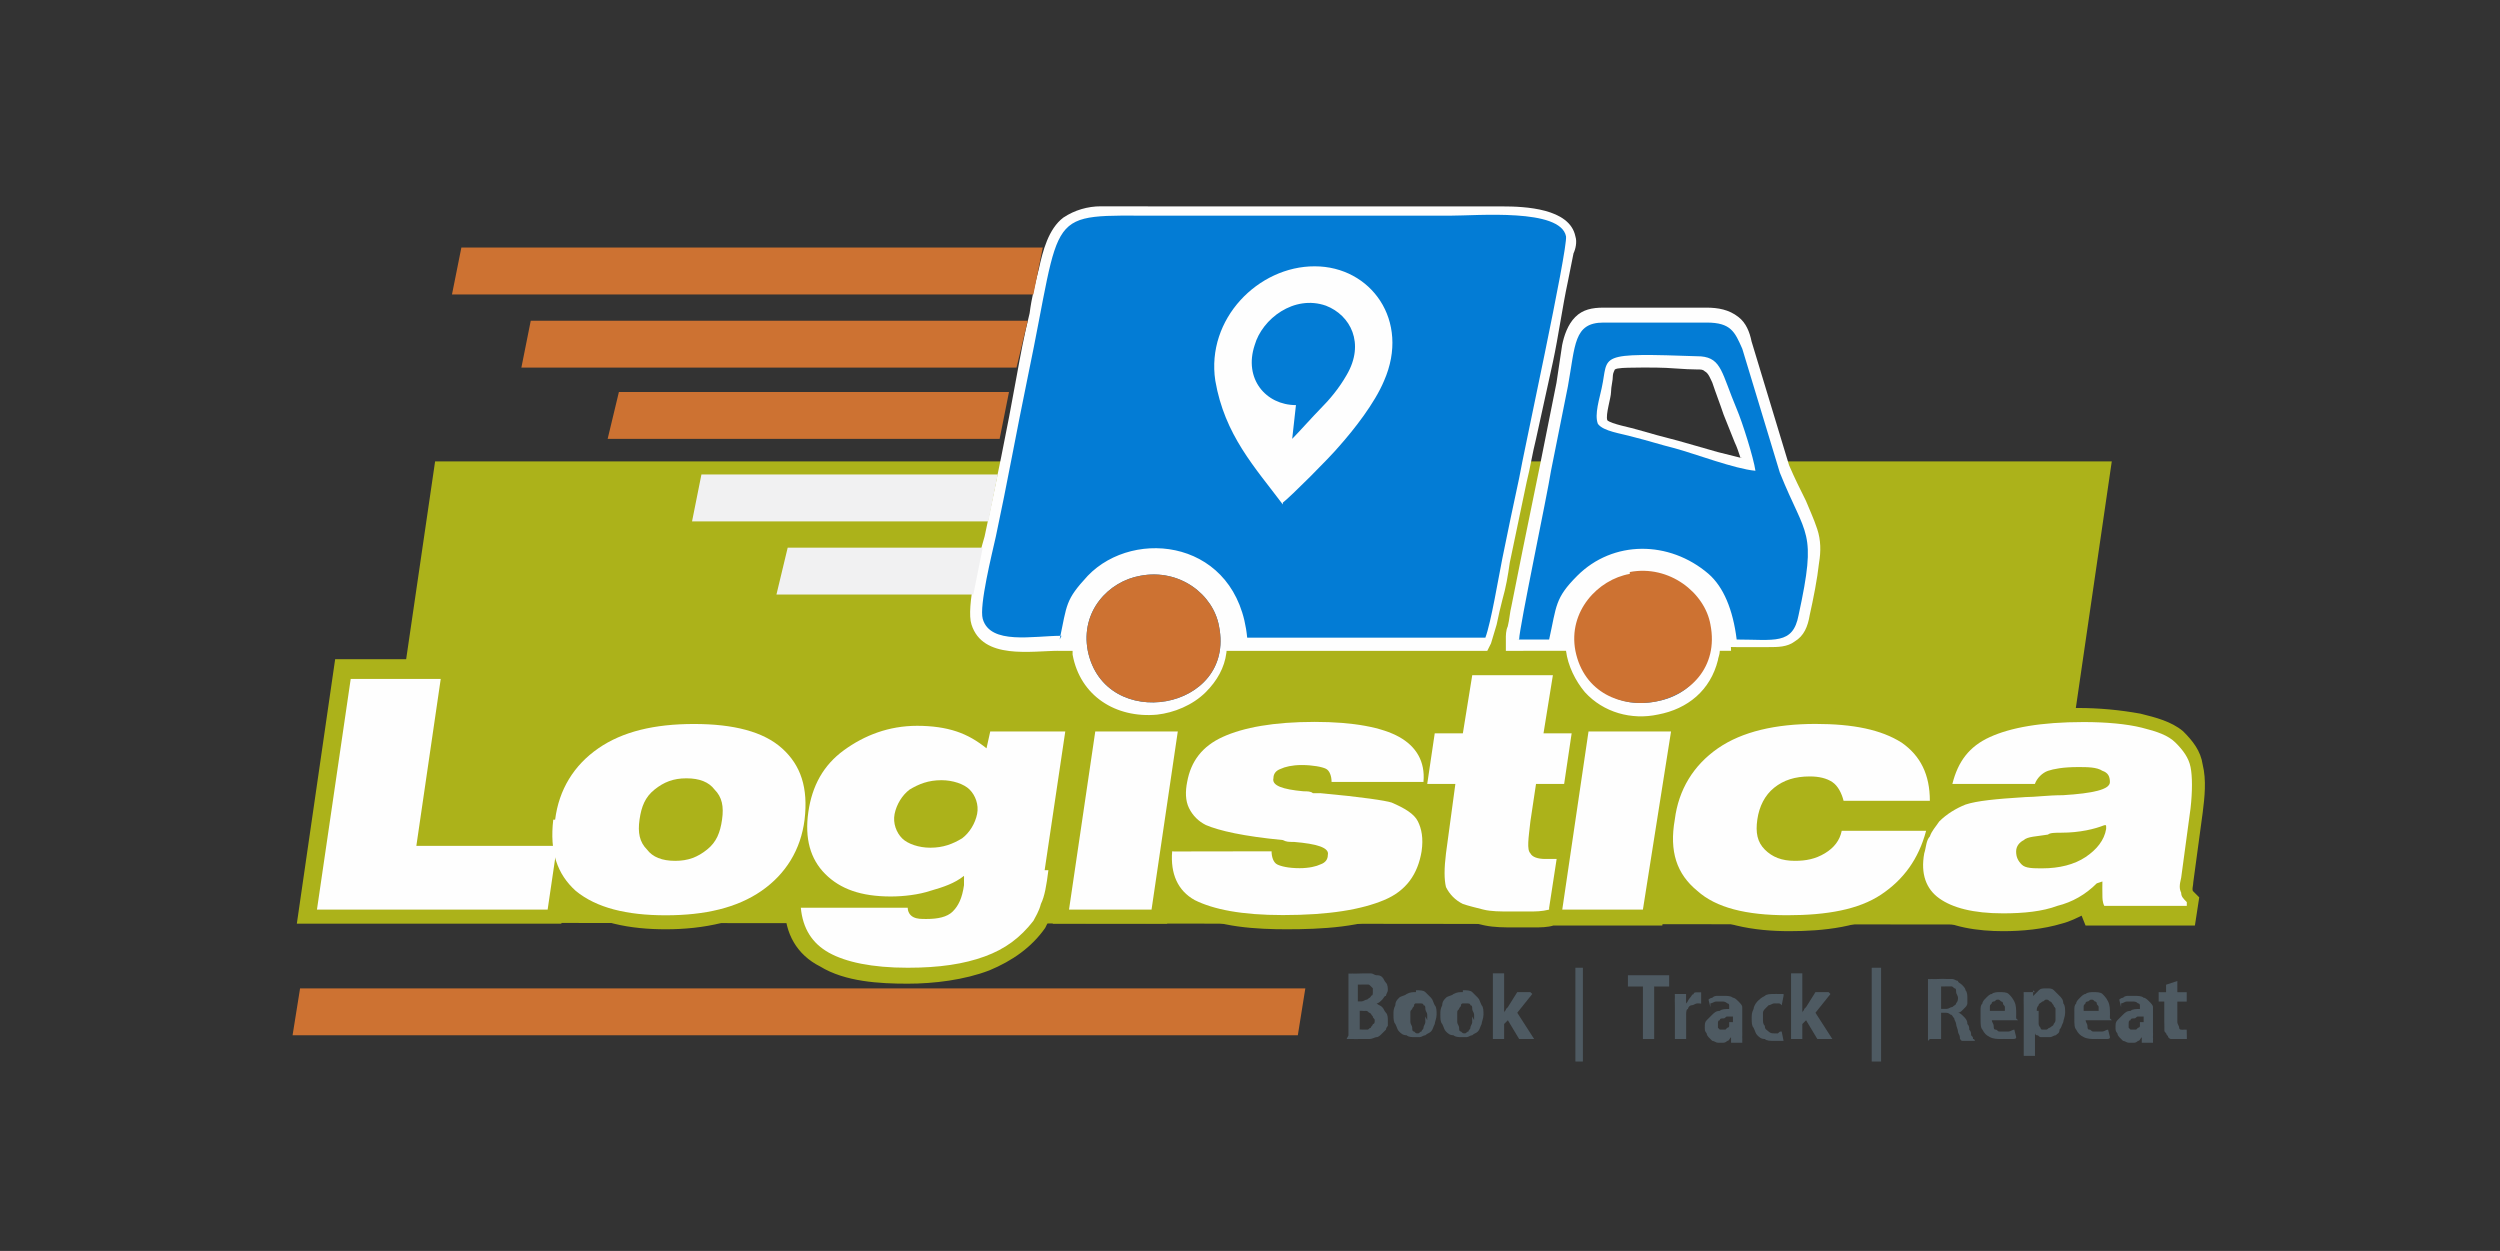 <?xml version="1.0" encoding="UTF-8"?>
<!DOCTYPE svg PUBLIC "-//W3C//DTD SVG 1.1//EN" "http://www.w3.org/Graphics/SVG/1.1/DTD/svg11.dtd">
<!-- Creator: CorelDRAW -->
<svg xmlns="http://www.w3.org/2000/svg" xml:space="preserve" width="1.333in" height="0.667in" style="shape-rendering:geometricPrecision; text-rendering:geometricPrecision; image-rendering:optimizeQuality; fill-rule:evenodd; clip-rule:evenodd"
viewBox="0 0 1.333 0.667"
 xmlns:xlink="http://www.w3.org/1999/xlink">
 <rect x="0" y="0" width="1.333" height="0.667" fill="#333333" stroke="none"/>
 <defs>
  <style type="text/css">
   <![CDATA[
    .str0 {stroke:#ACB21A;stroke-width:0.003}
    .fil6 {fill:none}
    .fil5 {fill:#4E5A62}
    .fil4 {fill:#CD7232}
    .fil7 {fill:#F1F1F2}
    .fil2 {fill:#FEFEFE}
    .fil3 {fill:#037CD5}
    .fil0 {fill:#ACB21A}
    .fil8 {fill:#4E5A62;fill-rule:nonzero}
    .fil1 {fill:#FEFEFE;fill-rule:nonzero}
   ]]>
  </style>
   <clipPath id="id0">
    <path d="M0.691 0.216c-0.016,-0 -0.028,-0.014 -0.022,-0.032 0.004,-0.014 0.021,-0.027 0.038,-0.021 0.013,0.005 0.021,0.02 0.011,0.037 -0.004,0.007 -0.009,0.013 -0.014,0.018 -0.003,0.003 -0.012,0.013 -0.015,0.016l0.002 -0.018zm-0.007 0.052c0.004,-0.003 0.025,-0.024 0.03,-0.03 0.008,-0.009 0.019,-0.023 0.024,-0.035 0.014,-0.032 -0.007,-0.061 -0.037,-0.061 -0.03,-8.66142e-005 -0.058,0.028 -0.053,0.061 0.005,0.029 0.021,0.046 0.036,0.066z"/>
   </clipPath>
     <mask id="id1">
  <linearGradient id="id2" gradientUnits="userSpaceOnUse" x1="0.697" y1="0.154" x2="0.673" y2="0.188">
   <stop offset="0" style="stop-opacity:1; stop-color:white"/>
   <stop offset="1" style="stop-opacity:0; stop-color:white"/>
  </linearGradient>
      <rect style="fill:url(#id2)" x="0.644" y="0.149" width="0.083" height="0.045"/>
     </mask>
     <mask id="id3">
  <linearGradient id="id4" gradientUnits="userSpaceOnUse" x1="0.696" y1="0.256" x2="0.728" y2="0.211">
   <stop offset="0" style="stop-opacity:1; stop-color:white"/>
   <stop offset="1" style="stop-opacity:0; stop-color:white"/>
  </linearGradient>
      <rect style="fill:url(#id4)" x="0.685" y="0.199" width="0.055" height="0.069"/>
     </mask>
 </defs>
 <g id="Layer_x0020_1">
  <polygon class="fil0" points="0.232,0.246 1.126,0.246 1.09,0.493 0.196,0.492 "/>
  <path class="fil0 str0" d="M1.033 0.41c0.004,-0.01 0.011,-0.018 0.022,-0.023 0.015,-0.007 0.037,-0.008 0.053,-0.008 0.011,0 0.022,0.001 0.033,0.003 0.008,0.002 0.016,0.004 0.022,0.009 0.005,0.005 0.009,0.01 0.01,0.017 0.002,0.008 0.001,0.017 -0,0.025l-0.005 0.037c-0,0.002 -0.001,0.004 -0,0.006 7.87402e-006,4.33071e-005 1.9685e-005,0 3.54331e-005,0l0.003 0.003 -0.002 0.013 -0.056 0 -0.002 -0.005c-9.84252e-005,-0 -0,-0.001 -0,-0.001 -0.004,0.002 -0.008,0.004 -0.012,0.005 -0.01,0.003 -0.021,0.004 -0.031,0.004 -0.013,0 -0.028,-0.002 -0.038,-0.009 -0.005,-0.004 -0.008,-0.008 -0.01,-0.013 -0.004,0.004 -0.008,0.007 -0.012,0.01 -0.016,0.01 -0.036,0.012 -0.054,0.012 -0.018,0 -0.039,-0.003 -0.053,-0.015 -0.006,-0.005 -0.01,-0.011 -0.012,-0.017l-0.004 0.029 -0.057 0c-0.003,0.001 -0.007,0.001 -0.01,0.001 -0.004,0 -0.007,0 -0.011,0 -0.005,0 -0.01,-0 -0.015,-0.001 -0.004,-0.001 -0.009,-0.002 -0.013,-0.003 -0.006,-0.003 -0.01,-0.007 -0.013,-0.013 -0.001,-0.003 -0.002,-0.007 -0.002,-0.011 -0.004,0.009 -0.011,0.016 -0.021,0.02 -0.016,0.008 -0.039,0.009 -0.057,0.009 -0.015,0 -0.037,-0.001 -0.05,-0.009 -0.005,-0.003 -0.009,-0.007 -0.012,-0.011l-0.003 0.017 -0.058 0 0.021 -0.142 0.058 0 -0.007 0.049c0.004,-0.005 0.009,-0.009 0.015,-0.012 0.015,-0.007 0.036,-0.008 0.052,-0.008 0.015,0 0.035,0.001 0.049,0.009 0.003,0.001 0.005,0.003 0.007,0.005l0.001 -0.008 0.015 0 0.005 -0.031 0.058 0 -0.005 0.031 0.009 0 0.005 -0.034 0.058 0 -0.009 0.059c0.004,-0.006 0.009,-0.011 0.016,-0.015 0.017,-0.011 0.037,-0.015 0.057,-0.015 0.017,0 0.036,0.002 0.05,0.012 0.008,0.005 0.013,0.012 0.016,0.02zm0.003 0.016c3.93701e-006,0 3.93701e-006,0 3.93701e-006,0.001 0,-0 0.001,-0 0.001,-0.001l-0.001 0zm-0.01 0.008l-0.049 0 -0.001 -0.006c-0.001,-0.002 -0.001,-0.004 -0.003,-0.006 -0.002,-0.002 -0.005,-0.002 -0.008,-0.002 -0.005,0 -0.01,0.001 -0.014,0.004 -0.004,0.003 -0.006,0.007 -0.006,0.012 -0.001,0.004 -0,0.007 0.002,0.01 0.003,0.003 0.007,0.004 0.011,0.004 0.004,0 0.008,-0.001 0.012,-0.003 0.003,-0.002 0.005,-0.005 0.006,-0.008l0.002 -0.005 0.05 0c0,-0 0,-0 0.001,-0.001zm-0.193 -0.009l-0.009 0 -0.002 0.013c-0,0.002 -0.001,0.008 -0.001,0.012 0,3.54331e-005 0.001,4.33071e-005 0.001,4.33071e-005l0.007 0 0.004 -0.025zm-0.08 0c0.003,0.002 0.006,0.005 0.008,0.008 0.001,0.002 0.002,0.005 0.003,0.007l0.002 -0.015 -0.013 0zm-0.126 0.01l-0.002 0.011 0.011 -1.9685e-005c-0.004,-0.003 -0.008,-0.006 -0.01,-0.011zm-0.195 -0.029c0.003,-0.005 0.007,-0.01 0.013,-0.014 0.013,-0.01 0.028,-0.014 0.044,-0.014 0.008,0 0.016,0.001 0.024,0.003 0.003,0.001 0.006,0.002 0.008,0.003l0.001 -0.004 0.055 0 -0.012 0.083c-0.001,0.006 -0.002,0.013 -0.004,0.019 -0.001,0.004 -0.003,0.008 -0.005,0.012 -0.007,0.01 -0.017,0.017 -0.029,0.022 -0.013,0.005 -0.029,0.007 -0.043,0.007 -0.015,0 -0.033,-0.001 -0.046,-0.009 -0.012,-0.006 -0.018,-0.017 -0.018,-0.03l-0 -0.008 0.024 0c-0.003,-0.002 -0.005,-0.004 -0.008,-0.006 -0.003,-0.003 -0.005,-0.006 -0.007,-0.009 -0.004,0.007 -0.01,0.013 -0.018,0.018 -0.016,0.011 -0.036,0.015 -0.056,0.015 -0.018,0 -0.038,-0.003 -0.052,-0.015 -0.001,-0.001 -0.002,-0.002 -0.003,-0.003l-0.002 0.015 -0.138 0 0.02 -0.138 0.063 0 -0.013 0.089 0.058 0c9.44882e-005,-0.003 0,-0.005 0.001,-0.008 0.003,-0.018 0.011,-0.032 0.026,-0.043 0.016,-0.011 0.036,-0.015 0.056,-0.015 0.018,0 0.038,0.003 0.052,0.015 0.005,0.004 0.008,0.009 0.011,0.013zm-0.085 0.031c-0,0.003 -0,0.007 0.002,0.01 0.002,0.003 0.006,0.003 0.01,0.003 0.004,0 0.009,-0.001 0.012,-0.004 0.003,-0.003 0.005,-0.007 0.006,-0.011 0,-0.003 0,-0.007 -0.002,-0.01 -0.002,-0.003 -0.006,-0.003 -0.01,-0.003 -0.004,0 -0.009,0.001 -0.012,0.004 -0.003,0.003 -0.005,0.007 -0.006,0.011zm0.135 -0.003c-0,0.002 -0,0.005 0.002,0.007 0.003,0.002 0.007,0.003 0.01,0.003 0.004,0 0.009,-0.001 0.012,-0.003 0.003,-0.002 0.004,-0.005 0.005,-0.008 0,-0.003 0,-0.005 -0.002,-0.007 -0.003,-0.002 -0.007,-0.003 -0.01,-0.003 -0.004,0 -0.009,0.001 -0.012,0.003 -0.003,0.002 -0.004,0.005 -0.005,0.008z"/>
  <polygon class="fil1" points="0.169,0.485 0.187,0.362 0.235,0.362 0.222,0.451 0.297,0.451 0.292,0.485 "/>
  <path class="fil1" d="M0.341 0.437c-0.001,0.007 0,0.012 0.004,0.016 0.003,0.004 0.008,0.006 0.015,0.006 0.007,0 0.012,-0.002 0.017,-0.006 0.005,-0.004 0.007,-0.009 0.008,-0.016 0.001,-0.007 -0,-0.012 -0.004,-0.016 -0.003,-0.004 -0.008,-0.006 -0.015,-0.006 -0.007,0 -0.012,0.002 -0.017,0.006 -0.005,0.004 -0.007,0.009 -0.008,0.016zm-0.045 3.14961e-005c0.002,-0.016 0.01,-0.029 0.023,-0.038 0.013,-0.009 0.03,-0.013 0.051,-0.013 0.021,0 0.037,0.004 0.047,0.013 0.01,0.009 0.014,0.021 0.012,0.038 -0.002,0.016 -0.01,0.029 -0.023,0.038 -0.013,0.009 -0.03,0.013 -0.051,0.013 -0.021,0 -0.037,-0.004 -0.048,-0.013 -0.01,-0.009 -0.014,-0.021 -0.012,-0.038z"/>
  <path class="fil1" d="M0.477 0.434c-0.001,0.005 0.001,0.01 0.004,0.013 0.003,0.003 0.009,0.005 0.015,0.005 0.007,0 0.012,-0.002 0.017,-0.005 0.004,-0.003 0.007,-0.008 0.008,-0.013 0.001,-0.005 -0.001,-0.01 -0.004,-0.013 -0.003,-0.003 -0.009,-0.005 -0.015,-0.005 -0.007,0 -0.012,0.002 -0.017,0.005 -0.004,0.003 -0.007,0.008 -0.008,0.013zm0.082 0.03c-0.001,0.008 -0.002,0.014 -0.004,0.018 -0.001,0.004 -0.003,0.007 -0.004,0.009 -0.007,0.009 -0.015,0.015 -0.026,0.019 -0.011,0.004 -0.024,0.006 -0.041,0.006 -0.019,0 -0.033,-0.003 -0.042,-0.008 -0.009,-0.005 -0.014,-0.013 -0.015,-0.024l0.057 0c0,0.002 0.001,0.004 0.003,0.005 0.002,0.001 0.004,0.001 0.007,0.001 0.006,0 0.011,-0.001 0.014,-0.004 0.003,-0.003 0.005,-0.007 0.006,-0.014 0,-0.001 0,-0.002 0,-0.003 7.48031e-005,-0.001 0,-0.001 0,-0.002 -0.005,0.004 -0.011,0.006 -0.018,0.008 -0.006,0.002 -0.014,0.003 -0.021,0.003 -0.016,0 -0.027,-0.004 -0.035,-0.012 -0.008,-0.008 -0.011,-0.019 -0.009,-0.033 0.002,-0.014 0.008,-0.025 0.019,-0.033 0.011,-0.008 0.024,-0.013 0.039,-0.013 0.008,0 0.015,0.001 0.021,0.003 0.006,0.002 0.011,0.005 0.016,0.009l0.002 -0.009 0.04 0 -0.011 0.074z"/>
  <polygon class="fil1" points="0.57,0.485 0.584,0.39 0.628,0.39 0.614,0.485 "/>
  <path class="fil1" d="M0.626 0.454l0.052 -8.26772e-005c-0,0.003 0.001,0.006 0.003,0.007 0.002,0.001 0.006,0.002 0.012,0.002 0.005,0 0.009,-0.001 0.011,-0.002 0.003,-0.001 0.004,-0.003 0.004,-0.005 0.001,-0.004 -0.006,-0.006 -0.018,-0.007 -0.003,-0 -0.004,-0 -0.006,-0.001 -0,0 -0,0 -0,0 -0.021,-0.002 -0.034,-0.005 -0.041,-0.008 -0.004,-0.002 -0.007,-0.005 -0.009,-0.009 -0.002,-0.004 -0.002,-0.009 -0.001,-0.014 0.002,-0.011 0.008,-0.019 0.019,-0.024 0.011,-0.005 0.027,-0.008 0.049,-0.008 0.021,0 0.036,0.003 0.045,0.008 0.009,0.005 0.014,0.013 0.013,0.024l-0.049 0c0,-0.003 -0.001,-0.006 -0.003,-0.007 -0.002,-0.001 -0.007,-0.002 -0.013,-0.002 -0.005,0 -0.009,0.001 -0.011,0.002 -0.003,0.001 -0.004,0.003 -0.004,0.005 -0.001,0.004 0.005,0.006 0.016,0.007 0.002,0 0.004,0 0.005,0.001 0.001,5.51181e-005 0.002,0 0.004,0 0.022,0.002 0.035,0.004 0.038,0.005 0.007,0.003 0.012,0.006 0.014,0.01 0.002,0.004 0.003,0.009 0.002,0.016 -0.002,0.012 -0.008,0.021 -0.02,0.026 -0.012,0.005 -0.029,0.008 -0.054,0.008 -0.022,0 -0.037,-0.003 -0.047,-0.008 -0.009,-0.005 -0.013,-0.014 -0.012,-0.026z"/>
  <path class="fil1" d="M0.826 0.485c-0.004,0.001 -0.007,0.001 -0.011,0.001 -0.004,0 -0.007,0 -0.01,0 -0.005,0 -0.01,-0 -0.014,-0.001 -0.004,-0.001 -0.008,-0.002 -0.011,-0.003 -0.004,-0.002 -0.007,-0.005 -0.009,-0.009 -0.001,-0.004 -0.001,-0.01 -0,-0.018l0.005 -0.037 -0.015 0 0.004 -0.027 0.015 0 0.005 -0.031 0.043 0 -0.005 0.031 0.015 0 -0.004 0.027 -0.015 0 -0.003 0.02c-0.001,0.009 -0.002,0.015 -0,0.017 0.001,0.002 0.004,0.003 0.008,0.003l0.006 0 -0.004 0.026z"/>
  <polygon class="fil1" points="0.833,0.485 0.847,0.39 0.891,0.39 0.876,0.485 "/>
  <path class="fil1" d="M1.027 0.443c-0.004,0.015 -0.012,0.026 -0.024,0.034 -0.012,0.008 -0.029,0.011 -0.05,0.011 -0.022,0 -0.038,-0.004 -0.048,-0.013 -0.011,-0.009 -0.015,-0.021 -0.012,-0.038 0.002,-0.016 0.01,-0.029 0.023,-0.038 0.013,-0.009 0.031,-0.013 0.052,-0.013 0.02,0 0.035,0.003 0.046,0.01 0.01,0.007 0.015,0.017 0.015,0.031l-0.046 0c-0.001,-0.004 -0.003,-0.008 -0.006,-0.01 -0.003,-0.002 -0.007,-0.003 -0.012,-0.003 -0.008,0 -0.014,0.002 -0.019,0.006 -0.005,0.004 -0.008,0.01 -0.009,0.017 -0.001,0.007 0,0.012 0.004,0.016 0.004,0.004 0.009,0.006 0.016,0.006 0.006,0 0.011,-0.001 0.016,-0.004 0.005,-0.003 0.008,-0.007 0.009,-0.012l0.045 0z"/>
  <path class="fil1" d="M1.122 0.44c-0.005,0.002 -0.013,0.004 -0.023,0.004 -0.003,0 -0.006,0 -0.007,0.001 -0.006,0.001 -0.011,0.001 -0.013,0.003 -0.002,0.001 -0.004,0.003 -0.004,0.006 -0,0.003 0.001,0.005 0.003,0.007 0.002,0.002 0.006,0.002 0.011,0.002 0.009,0 0.017,-0.002 0.023,-0.006 0.006,-0.004 0.01,-0.009 0.011,-0.015 0,-0.001 0,-0.001 0,-0.001 1.5748e-005,-0 -2.3622e-005,-0.001 -9.84252e-005,-0.001zm-0.004 0.031c-0.006,0.006 -0.013,0.01 -0.021,0.012 -0.008,0.003 -0.018,0.004 -0.029,0.004 -0.016,0 -0.027,-0.003 -0.034,-0.008 -0.007,-0.005 -0.01,-0.013 -0.008,-0.024 0.001,-0.003 0.001,-0.007 0.003,-0.009 0.001,-0.003 0.003,-0.005 0.005,-0.008 0.004,-0.004 0.009,-0.007 0.014,-0.009 0.006,-0.002 0.016,-0.003 0.032,-0.004 0.005,-0 0.012,-0.001 0.02,-0.001 0.016,-0.001 0.025,-0.003 0.025,-0.007 0,-0.003 -0.001,-0.005 -0.004,-0.006 -0.003,-0.002 -0.008,-0.002 -0.013,-0.002 -0.008,0 -0.013,0.001 -0.016,0.002 -0.003,0.001 -0.006,0.004 -0.007,0.007l-0.044 0c0.003,-0.012 0.009,-0.02 0.02,-0.025 0.011,-0.005 0.027,-0.008 0.05,-0.008 0.012,0 0.023,0.001 0.031,0.003 0.008,0.002 0.014,0.004 0.018,0.008 0.004,0.004 0.007,0.008 0.008,0.013 0.001,0.005 0.001,0.013 -0,0.022l-0.005 0.037c-0.001,0.004 -0.001,0.006 -0,0.008 0,0.002 0.001,0.003 0.003,0.005l-0 0.002 -0.044 0c-0.001,-0.002 -0.001,-0.004 -0.001,-0.006 -0,-0.002 -9.84252e-005,-0.005 0,-0.007z"/>
  <path class="fil2" d="M0.565 0.347c-0.015,-1.1811e-005 -0.041,0.005 -0.047,-0.014 -0.003,-0.009 0.004,-0.037 0.007,-0.047 0.006,-0.028 0.012,-0.057 0.017,-0.085 0.002,-0.011 0.004,-0.022 0.007,-0.034 0.001,-0.008 0.003,-0.016 0.005,-0.024 0.002,-0.009 0.005,-0.021 0.013,-0.027 0.006,-0.004 0.013,-0.006 0.02,-0.006 0.005,-0 0.009,-0 0.014,-0 0.006,-3.93701e-006 0.012,5.51181e-005 0.017,5.51181e-005l0.155 0c0.004,0 0.008,-0 0.012,-0 0.005,-0 0.011,-0 0.016,-0 0.012,0 0.036,0.001 0.039,0.016 0.001,0.003 -0,0.007 -0.001,0.009 -0.001,0.005 -0.002,0.01 -0.003,0.015 -0.003,0.014 -0.005,0.029 -0.008,0.043 -0.003,0.014 -0.006,0.027 -0.009,0.041 -0.002,0.008 -0.003,0.015 -0.005,0.023 -0.003,0.014 -0.006,0.029 -0.009,0.043 -0.001,0.007 -0.002,0.013 -0.004,0.02 -0.001,0.004 -0.002,0.008 -0.003,0.013 -0.001,0.003 -0.002,0.007 -0.003,0.01l-0.002 0.004 -0.136 -0 -0.003 -0c-0,-1.1811e-005 -6.29921e-005,0.001 -9.84252e-005,0.001 -0.001,0.008 -0.005,0.015 -0.011,0.021 -0.007,0.007 -0.017,0.011 -0.026,0.012 -0.022,0.002 -0.041,-0.01 -0.045,-0.032l-0 -0.002 -0.004 0 -0.005 -3.93701e-006zm0.358 -0l-0.006 0c-0,0.002 -0.001,0.004 -0.001,0.005 -0.004,0.016 -0.016,0.026 -0.032,0.029 -0.014,0.003 -0.029,-0.001 -0.039,-0.012 -0.005,-0.006 -0.009,-0.014 -0.01,-0.022l-0.004 0 -7.48031e-005 0 -0.028 3.54331e-005 -0 -0.006c-4.33071e-005,-0.002 0,-0.005 0.001,-0.007 0.001,-0.004 0.001,-0.007 0.002,-0.011 0.002,-0.01 0.004,-0.02 0.006,-0.03 0.003,-0.015 0.006,-0.029 0.009,-0.044 0.003,-0.015 0.006,-0.03 0.009,-0.045 0.001,-0.007 0.002,-0.013 0.003,-0.02 0.001,-0.005 0.003,-0.011 0.007,-0.015 0.004,-0.004 0.009,-0.005 0.015,-0.005l0.055 0c0.006,0 0.012,0.001 0.017,0.005 0.004,0.003 0.006,0.008 0.007,0.013l0 0 0.02 0.066c0.003,0.007 0.006,0.013 0.009,0.019 0.002,0.005 0.004,0.009 0.006,0.015 0.002,0.006 0.002,0.012 0.001,0.018 -0.001,0.009 -0.003,0.019 -0.005,0.028 -0.001,0.006 -0.003,0.011 -0.008,0.014 -0.004,0.003 -0.009,0.003 -0.014,0.003 -0.006,9.05512e-005 -0.011,-0 -0.017,-0l-0.003 -5.11811e-005zm0.005 -0.103c-0.001,-0.003 -0.002,-0.006 -0.003,-0.008 -0.002,-0.005 -0.004,-0.01 -0.006,-0.015 -0.002,-0.006 -0.004,-0.011 -0.006,-0.017 -0.001,-0.002 -0.002,-0.005 -0.004,-0.006 -0.001,-0.001 -0.002,-0.001 -0.004,-0.001 -0.007,-0 -0.015,-0.001 -0.022,-0.001 -0.005,-9.44882e-005 -0.009,-0 -0.014,6.29921e-005 -0.001,5.11811e-005 -0.007,0 -0.008,0.001 -0,0 -0.001,0.002 -0.001,0.003 -0,0.003 -0.001,0.006 -0.001,0.009 -0,0.003 -0.003,0.012 -0.002,0.015 0.002,0.002 0.013,0.004 0.016,0.005 0.007,0.002 0.014,0.004 0.022,0.006 0.007,0.002 0.014,0.004 0.021,0.006 0.004,0.001 0.008,0.002 0.012,0.003 0,8.26772e-005 0.001,0 0.001,0z"/>
  <path class="fil3" d="M0.565 0.341c0.004,-0.019 0.003,-0.021 0.015,-0.034 0.025,-0.026 0.08,-0.019 0.085,0.033l0.127 0c0.003,-0.008 0.007,-0.032 0.009,-0.042 0.003,-0.015 0.006,-0.029 0.009,-0.043 0.002,-0.012 0.026,-0.122 0.025,-0.129 -0.003,-0.015 -0.047,-0.011 -0.062,-0.011l-0.155 0c-0.062,0 -0.051,-0.005 -0.07,0.086 -0.006,0.029 -0.011,0.057 -0.017,0.085 -0.002,0.009 -0.009,0.037 -0.007,0.044 0.004,0.014 0.027,0.009 0.042,0.009zm0.043 -0.034c-0.017,0.003 -0.032,0.019 -0.028,0.04 0.009,0.044 0.079,0.032 0.07,-0.013 -0.003,-0.017 -0.021,-0.031 -0.042,-0.027zm0.261 1.9685e-005c-0.046,0.009 -0.032,0.076 0.014,0.067 0.045,-0.008 0.033,-0.076 -0.014,-0.067zm-0.06 0.034l0.017 -2.3622e-005c0.004,-0.018 0.003,-0.022 0.015,-0.034 0.019,-0.019 0.049,-0.019 0.07,-0.001 0.008,0.007 0.013,0.019 0.015,0.035 0.02,0 0.03,0.003 0.033,-0.013 0.01,-0.046 0.004,-0.041 -0.01,-0.076l-0.02 -0.066c-0.004,-0.009 -0.006,-0.014 -0.019,-0.014l-0.055 0c-0.016,7.87402e-006 -0.015,0.012 -0.019,0.034 -0.003,0.015 -0.006,0.03 -0.009,0.045 -0.002,0.013 -0.017,0.084 -0.017,0.09zm0.043 -0.115c0.003,0.004 0.012,0.005 0.019,0.007 0.008,0.002 0.014,0.004 0.022,0.006 0.011,0.003 0.032,0.011 0.043,0.012 -0.001,-0.007 -0.007,-0.026 -0.01,-0.033 -0.008,-0.019 -0.008,-0.027 -0.019,-0.028 -0.057,-0.002 -0.049,-0.001 -0.053,0.017 -0.001,0.005 -0.004,0.014 -0.002,0.019z"/>
  <path class="fil4" d="M0.608 0.307c-0.017,0.003 -0.032,0.019 -0.028,0.04 0.009,0.044 0.079,0.032 0.07,-0.013 -0.003,-0.017 -0.021,-0.031 -0.042,-0.027z"/>
  <path class="fil2" d="M0.691 0.216c-0.016,-0 -0.028,-0.014 -0.022,-0.032 0.004,-0.014 0.021,-0.027 0.038,-0.021 0.013,0.005 0.021,0.02 0.011,0.037 -0.004,0.007 -0.009,0.013 -0.014,0.018 -0.003,0.003 -0.012,0.013 -0.015,0.016l0.002 -0.018zm-0.007 0.052c0.004,-0.003 0.025,-0.024 0.03,-0.03 0.008,-0.009 0.019,-0.023 0.024,-0.035 0.014,-0.032 -0.007,-0.061 -0.037,-0.061 -0.03,-8.66142e-005 -0.058,0.028 -0.053,0.061 0.005,0.029 0.021,0.046 0.036,0.066z"/>
  <g style="clip-path:url(#id0)">
   <g id="_257708520">
    <path id="_2577082081" class="fil5" style="mask:url(#id1)" d="M0.69 0.153c-0.019,0 -0.039,0.016 -0.042,0.037l0.02 0c0.003,-0.015 0.016,-0.027 0.031,-0.027 0.013,0 0.022,0.009 0.024,0.02 -0.002,-0.018 -0.014,-0.031 -0.033,-0.031z"/>
    <path id="_257708544" class="fil5" style="mask:url(#id3)" d="M0.685 0.268c0.005,-0.004 0.024,-0.024 0.029,-0.03 0.008,-0.009 0.019,-0.023 0.024,-0.035 0.001,-0.001 0.001,-0.003 0.002,-0.004l-0.021 0c-0,0.001 -0.001,0.001 -0.001,0.002 -0.004,0.007 -0.009,0.013 -0.014,0.018 -0.003,0.003 -0.012,0.013 -0.015,0.016l-0.004 0.034z"/>
   </g>
  </g>
  <path class="fil6" d="M0.691 0.216c-0.016,-0 -0.028,-0.014 -0.022,-0.032 0.004,-0.014 0.021,-0.027 0.038,-0.021 0.013,0.005 0.021,0.02 0.011,0.037 -0.004,0.007 -0.009,0.013 -0.014,0.018 -0.003,0.003 -0.012,0.013 -0.015,0.016l0.002 -0.018zm-0.007 0.052c0.004,-0.003 0.025,-0.024 0.03,-0.03 0.008,-0.009 0.019,-0.023 0.024,-0.035 0.014,-0.032 -0.007,-0.061 -0.037,-0.061 -0.03,-8.66142e-005 -0.058,0.028 -0.053,0.061 0.005,0.029 0.021,0.046 0.036,0.066z"/>
  <path class="fil4" d="M0.869 0.306c-0.017,0.003 -0.033,0.02 -0.029,0.041 0.009,0.045 0.081,0.032 0.072,-0.014 -0.003,-0.017 -0.022,-0.032 -0.043,-0.028z"/>
  <polygon class="fil4" points="0.246,0.132 0.556,0.132 0.551,0.157 0.241,0.157 "/>
  <polygon class="fil4" points="0.283,0.171 0.548,0.171 0.542,0.196 0.278,0.196 "/>
  <polygon class="fil4" points="0.33,0.209 0.538,0.209 0.533,0.234 0.324,0.234 "/>
  <polygon class="fil7" points="0.374,0.253 0.532,0.253 0.527,0.278 0.369,0.278 "/>
  <polygon class="fil7" points="0.42,0.292 0.524,0.292 0.519,0.317 0.414,0.317 "/>
  <path class="fil8" d="M0.718 0.554c0.001,0 0.002,0 0.003,0 0.001,8.66142e-005 0.003,0 0.004,0 0.002,0 0.004,-0 0.005,-0 0.002,-0 0.003,-0.001 0.004,-0.001 0.001,-0 0.002,-0.001 0.003,-0.002 0.001,-0.001 0.001,-0.001 0.002,-0.002 0,-0.001 0.001,-0.002 0.001,-0.002 0,-0.001 0,-0.002 0,-0.003 -1.1811e-005,-0.001 -0,-0.003 -0.001,-0.004 -0.001,-0.001 -0.001,-0.002 -0.002,-0.003 -0.001,-0.001 -0.002,-0.001 -0.003,-0.002l0 -0c0.001,-0 0.002,-0.001 0.003,-0.002 0.001,-0.001 0.001,-0.002 0.002,-0.002 0,-0.001 0.001,-0.002 0.001,-0.003 -7.87402e-006,-0.001 -0,-0.003 -0.001,-0.004 -0.001,-0.001 -0.001,-0.002 -0.002,-0.003 -0.001,-0.001 -0.002,-0.001 -0.003,-0.001 -0.001,-0 -0.002,-0.001 -0.003,-0.001 -0.001,-0 -0.002,-0 -0.004,-0 -0.001,0 -0.002,3.14961e-005 -0.003,9.44882e-005 -0.001,5.90551e-005 -0.002,0 -0.003,0 -0.001,9.84252e-005 -0.002,0 -0.002,0l0 0.033zm0.006 -0.029c0,-6.69291e-005 0.001,-0 0.001,-0 0,-3.54331e-005 0.001,-5.51181e-005 0.002,-5.51181e-005 0.001,-7.87402e-006 0.001,7.08661e-005 0.002,0 0.001,0 0.001,0 0.002,0.001 0,0 0.001,0.001 0.001,0.001 0,0.001 0,0.001 0,0.002 0,0.001 -0,0.002 -0.001,0.002 -0,0.001 -0.001,0.001 -0.002,0.002 -0.001,0 -0.002,0.001 -0.003,0.001l-0.002 0 0 -0.009zm0.002 0.014c0.001,-7.87402e-006 0.002,8.66142e-005 0.002,0 0.001,0 0.001,0 0.002,0.001 0.001,0 0.001,0.001 0.002,0.002 0,0.001 0.001,0.001 0.001,0.002 -7.87402e-006,0.001 -0,0.002 -0.001,0.002 -0,0.001 -0.001,0.001 -0.001,0.002 -0.001,0 -0.001,0.001 -0.002,0.001 -0.001,0 -0.002,0 -0.002,0 -0.001,0 -0.001,-1.5748e-005 -0.001,-3.93701e-005 -0,-2.75591e-005 -0.001,-7.08661e-005 -0.001,-0l0 -0.01 0.002 0z"/>
  <path id="1" class="fil8" d="M0.755 0.529c-0.002,0 -0.003,0 -0.005,0.001 -0.001,0.001 -0.003,0.001 -0.004,0.002 -0.001,0.001 -0.002,0.002 -0.002,0.004 -0.001,0.002 -0.001,0.003 -0.001,0.005 7.87402e-006,0.002 0,0.004 0.001,0.005 0.001,0.002 0.001,0.003 0.002,0.004 0.001,0.001 0.002,0.002 0.004,0.002 0.001,0.001 0.003,0.001 0.004,0.001 0.001,0 0.002,-0 0.003,-0 0.001,-0 0.002,-0.001 0.003,-0.001 0.001,-0.001 0.002,-0.001 0.003,-0.002 0.001,-0.001 0.001,-0.002 0.002,-0.004 0,-0.001 0.001,-0.003 0.001,-0.005 -7.87402e-006,-0.002 -0,-0.004 -0.001,-0.005 -0.001,-0.002 -0.001,-0.003 -0.002,-0.004 -0.001,-0.001 -0.002,-0.002 -0.003,-0.003 -0.001,-0.001 -0.003,-0.001 -0.005,-0.001zm0.005 0.013c0,0.001 -9.84252e-005,0.002 -0,0.003 -0,0.001 -0.001,0.002 -0.001,0.003 -0,0.001 -0.001,0.001 -0.001,0.002 -0.001,0 -0.001,0.001 -0.002,0.001 -0.001,-7.87402e-006 -0.001,-0 -0.002,-0.001 -0.001,-0 -0.001,-0.001 -0.001,-0.002 -0,-0.001 -0.001,-0.002 -0.001,-0.003 -0,-0.001 -0,-0.002 -0,-0.003 0,-0.001 5.11811e-005,-0.001 0,-0.002 0,-0.001 0,-0.001 0.001,-0.002 0,-0.001 0.001,-0.001 0.001,-0.002 0,-0.001 0.001,-0.001 0.001,-0.001 0.001,-0 0.001,-0 0.002,-0 0.001,7.87402e-006 0.002,0 0.002,0.001 0.001,0 0.001,0.001 0.001,0.002 0,0.001 0.001,0.002 0.001,0.003 0,0.001 0,0.002 0,0.003z"/>
  <path id="12" class="fil8" d="M0.78 0.529c-0.002,0 -0.003,0 -0.005,0.001 -0.001,0.001 -0.003,0.001 -0.004,0.002 -0.001,0.001 -0.002,0.002 -0.002,0.004 -0.001,0.002 -0.001,0.003 -0.001,0.005 7.87402e-006,0.002 0,0.004 0.001,0.005 0.001,0.002 0.001,0.003 0.002,0.004 0.001,0.001 0.002,0.002 0.004,0.002 0.001,0.001 0.003,0.001 0.004,0.001 0.001,0 0.002,-0 0.003,-0 0.001,-0 0.002,-0.001 0.003,-0.001 0.001,-0.001 0.002,-0.001 0.003,-0.002 0.001,-0.001 0.001,-0.002 0.002,-0.004 0,-0.001 0.001,-0.003 0.001,-0.005 -7.87402e-006,-0.002 -0,-0.004 -0.001,-0.005 -0.001,-0.002 -0.001,-0.003 -0.002,-0.004 -0.001,-0.001 -0.002,-0.002 -0.003,-0.003 -0.001,-0.001 -0.003,-0.001 -0.005,-0.001zm0.005 0.013c0,0.001 -9.84252e-005,0.002 -0,0.003 -0,0.001 -0.001,0.002 -0.001,0.003 -0,0.001 -0.001,0.001 -0.001,0.002 -0.001,0 -0.001,0.001 -0.002,0.001 -0.001,-7.87402e-006 -0.001,-0 -0.002,-0.001 -0.001,-0 -0.001,-0.001 -0.001,-0.002 -0,-0.001 -0.001,-0.002 -0.001,-0.003 -0,-0.001 -0,-0.002 -0,-0.003 0,-0.001 5.11811e-005,-0.001 0,-0.002 0,-0.001 0,-0.001 0.001,-0.002 0,-0.001 0.001,-0.001 0.001,-0.002 0,-0.001 0.001,-0.001 0.001,-0.001 0.001,-0 0.001,-0 0.002,-0 0.001,7.87402e-006 0.002,0 0.002,0.001 0.001,0 0.001,0.001 0.001,0.002 0,0.001 0.001,0.002 0.001,0.003 0,0.001 0,0.002 0,0.003z"/>
  <path id="123" class="fil8" d="M0.816 0.529l-0.007 0 -0.005 0.008c-0,0 -0.001,0.001 -0.001,0.001 -0,0.001 -0.001,0.001 -0.001,0.002l-0 0 0 -0.021 -0.006 0 0 0.035 0.006 0 0 -0.008 0.002 -0.002 0.006 0.01 0.008 0 -0.009 -0.014 0.008 -0.01z"/>
  <polygon id="1234" class="fil8" points="0.844,0.566 0.844,0.516 0.84,0.516 0.84,0.566 "/>
  <polygon id="12345" class="fil8" points="0.868,0.52 0.868,0.526 0.876,0.526 0.876,0.554 0.882,0.554 0.882,0.526 0.89,0.526 0.89,0.52 "/>
  <path id="123456" class="fil8" d="M0.899 0.534l-0 -0.004 -0.006 0c4.33071e-005,0.001 8.66142e-005,0.002 0,0.003 2.75591e-005,0.001 5.11811e-005,0.003 5.11811e-005,0.004l0 0.017 0.006 0 0 -0.013c7.87402e-006,-0.001 0,-0.003 0.001,-0.003 0,-0.001 0.001,-0.002 0.002,-0.002 0.001,-0 0.002,-0.001 0.003,-0.001 0,0 0.001,7.87402e-006 0.001,3.14961e-005 0,1.9685e-005 0.001,5.51181e-005 0.001,9.84252e-005l0 -0.006c-0,-4.33071e-005 -0,-7.87402e-005 -0.001,-0 -0,-1.9685e-005 -0,-2.75591e-005 -0.001,-2.75591e-005 -0.001,0 -0.002,0 -0.002,0.001 -0.001,0 -0.001,0.001 -0.002,0.002 -0.001,0.001 -0.001,0.002 -0.002,0.003l-0 0z"/>
  <path id="1234567" class="fil8" d="M0.912 0.535c0.001,-0 0.002,-0.001 0.003,-0.001 0.001,-0 0.002,-0 0.003,-0 0.001,7.87402e-006 0.002,0 0.003,0.001 0.001,0 0.001,0.001 0.001,0.001 0,0.001 0,0.001 0,0.002 -0.002,0 -0.004,0 -0.005,0.001 -0.002,0 -0.003,0.001 -0.004,0.002 -0.001,0.001 -0.002,0.002 -0.003,0.003 -0.001,0.001 -0.001,0.002 -0.001,0.004 0,0.001 0,0.002 0.001,0.003 0,0.001 0.001,0.002 0.001,0.002 0.001,0.001 0.001,0.001 0.002,0.002 0.001,0 0.002,0.001 0.003,0.001 0.001,0 0.002,-0 0.003,-0 0.001,-0 0.002,-0.001 0.002,-0.001 0.001,-0 0.001,-0.001 0.002,-0.002l0 0 0 0.003 0.006 0c-8.66142e-005,-0.001 -0,-0.001 -0,-0.002 -5.11811e-005,-0.001 -8.66142e-005,-0.001 -0,-0.002 -1.9685e-005,-0.001 -2.75591e-005,-0.001 -2.75591e-005,-0.002l0 -0.009c7.87402e-006,-0.001 -0,-0.003 -0,-0.004 -0,-0.001 -0.001,-0.002 -0.002,-0.003 -0.001,-0.001 -0.002,-0.002 -0.003,-0.002 -0.001,-0.001 -0.003,-0.001 -0.005,-0.001 -0.001,7.87402e-006 -0.002,0 -0.003,0 -0.001,0 -0.002,0 -0.003,0.001 -0.001,0 -0.002,0.001 -0.002,0.001l0.001 0.004zm0.01 0.01c-7.87402e-006,0.001 -0,0.001 -0,0.002 -0,0.001 -0.001,0.001 -0.001,0.001 -0,0 -0.001,0.001 -0.001,0.001 -0,0 -0.001,0 -0.001,0 -0.001,0 -0.001,-0 -0.002,-0 -0,-0 -0.001,-0.001 -0.001,-0.001 -0,-0 -0,-0.001 -0,-0.002 7.87402e-006,-0.001 0,-0.002 0.001,-0.002 0,-0.001 0.001,-0.001 0.002,-0.001 0.001,-0 0.001,-0.001 0.002,-0.001 0.001,-0 0.002,-0 0.003,-0l0 0.003z"/>
  <path id="12345678" class="fil8" d="M0.951 0.53c-0,-0 -0.001,-0 -0.001,-0 -0.001,-0 -0.001,-0 -0.002,-0 -0.001,-8.66142e-005 -0.001,-0 -0.002,-0 -0.002,7.87402e-006 -0.004,0 -0.005,0.001 -0.002,0.001 -0.003,0.002 -0.004,0.003 -0.001,0.001 -0.002,0.003 -0.002,0.004 -0.001,0.002 -0.001,0.003 -0.001,0.005 7.87402e-006,0.002 0,0.004 0.001,0.005 0.001,0.002 0.001,0.003 0.002,0.004 0.001,0.001 0.002,0.002 0.004,0.002 0.001,0.001 0.003,0.001 0.005,0.001 0.001,-7.87402e-006 0.002,-5.51181e-005 0.002,-0 0.001,-0 0.001,-0 0.002,-0 0.001,-0 0.001,-0 0.001,-0l-0.001 -0.005c-0.001,0 -0.001,0 -0.002,0.001 -0.001,0 -0.001,0 -0.002,0 -0.001,-7.87402e-006 -0.002,-0 -0.003,-0.001 -0.001,-0.001 -0.002,-0.001 -0.002,-0.003 -0.001,-0.001 -0.001,-0.002 -0.001,-0.004 0,-0.001 0,-0.002 0,-0.003 0,-0.001 0.001,-0.002 0.001,-0.002 0.001,-0.001 0.001,-0.001 0.002,-0.002 0.001,-0 0.002,-0.001 0.003,-0.001 0.001,3.93701e-006 0.002,8.66142e-005 0.002,0 0.001,0 0.001,0 0.002,0.001l0.001 -0.005z"/>
  <path id="123456789" class="fil8" d="M0.975 0.529l-0.007 0 -0.005 0.008c-0,0 -0.001,0.001 -0.001,0.001 -0,0.001 -0.001,0.001 -0.001,0.002l-0 0 0 -0.021 -0.006 0 0 0.035 0.006 0 0 -0.008 0.002 -0.002 0.006 0.01 0.008 0 -0.009 -0.014 0.008 -0.01z"/>
  <polygon id="12345678910" class="fil8" points="1.003,0.566 1.003,0.516 0.998,0.516 0.998,0.566 "/>
  <path id="1234567891011" class="fil8" d="M1.029 0.554l0.006 0 0 -0.014 0.002 0c0.001,-7.87402e-006 0.002,0 0.003,0.001 0.001,0 0.001,0.001 0.002,0.002 0,0.001 0.001,0.002 0.001,0.003 0,0.001 0.001,0.003 0.001,0.004 0,0.001 0.001,0.002 0.001,0.003 0,0.001 0,0.001 0.001,0.002l0.007 0c-0,-0 -0,-0.001 -0.001,-0.001 -0,-0.001 -0,-0.001 -0.001,-0.002 -0,-0.001 -0,-0.002 -0.001,-0.003 -0,-0.001 -0,-0.002 -0.001,-0.003 -0,-0.002 -0.001,-0.003 -0.002,-0.004 -0.001,-0.001 -0.002,-0.002 -0.003,-0.002l0 -0c0.001,-0 0.002,-0.001 0.002,-0.001 0.001,-0.001 0.001,-0.001 0.002,-0.002 0.001,-0.001 0.001,-0.002 0.001,-0.002 0,-0.001 0,-0.002 0,-0.003 -7.87402e-006,-0.001 -0,-0.003 -0.001,-0.004 -0,-0.001 -0.001,-0.002 -0.002,-0.003 -0.001,-0.001 -0.002,-0.001 -0.002,-0.002 -0.001,-0 -0.002,-0.001 -0.003,-0.001 -0.001,-0 -0.002,-0 -0.003,-0 -0.001,-5.51181e-005 -0.002,-8.66142e-005 -0.002,-7.87402e-005 -0.001,0 -0.002,3.14961e-005 -0.003,9.44882e-005 -0.001,5.90551e-005 -0.002,0 -0.003,0 -0.001,9.84252e-005 -0.002,0 -0.002,0l0 0.033zm0.006 -0.028c0,-8.66142e-005 0.001,-0 0.001,-0 0,-4.33071e-005 0.001,-6.29921e-005 0.002,-6.29921e-005 0.001,-7.87402e-006 0.001,5.51181e-005 0.002,0 0.001,0 0.001,0 0.002,0.001 0.001,0 0.001,0.001 0.001,0.002 0,0.001 0.001,0.002 0.001,0.003 -7.87402e-006,0.001 -0,0.002 -0.001,0.003 -0,0.001 -0.001,0.001 -0.002,0.002 -0.001,0 -0.002,0.001 -0.003,0.001l-0.003 0 0 -0.01z"/>
  <path id="123456789101112" class="fil8" d="M1.075 0.543c6.29921e-005,-0 0,-0.001 0,-0.001 1.9685e-005,-0 3.54331e-005,-0.001 3.54331e-005,-0.001 -7.87402e-006,-0.003 -0,-0.005 -0.001,-0.007 -0.001,-0.002 -0.002,-0.003 -0.003,-0.004 -0.001,-0.001 -0.003,-0.001 -0.005,-0.001 -0.001,7.87402e-006 -0.003,0 -0.004,0.001 -0.001,0 -0.002,0.001 -0.003,0.002 -0.001,0.001 -0.002,0.002 -0.002,0.003 -0.001,0.001 -0.001,0.002 -0.001,0.004 -0,0.001 -0,0.003 -0,0.004 7.87402e-006,0.003 0,0.005 0.001,0.006 0.001,0.002 0.002,0.003 0.004,0.004 0.002,0.001 0.004,0.001 0.006,0.001 0.001,0 0.002,-5.51181e-005 0.003,-0 0.001,-0 0.002,-0 0.003,-0 0.001,-0 0.002,-0 0.002,-0.001l-0.001 -0.004c-0.001,0 -0.002,0.001 -0.003,0.001 -0.001,0 -0.002,0 -0.003,0 -0.001,0 -0.002,-0 -0.002,-0 -0.001,-0 -0.001,-0.001 -0.002,-0.001 -0.001,-0 -0.001,-0.001 -0.001,-0.002 -0,-0.001 -0.001,-0.002 -0.001,-0.003l0.014 0zm-0.014 -0.004c4.33071e-005,-0.001 0,-0.001 0,-0.002 0,-0.001 0,-0.001 0.001,-0.002 0,-0.001 0.001,-0.001 0.001,-0.001 0.001,-0 0.001,-0.001 0.002,-0.001 0.001,7.87402e-006 0.001,0 0.002,0.001 0.001,0 0.001,0.001 0.001,0.001 0,0.001 0.001,0.001 0.001,0.002 0,0.001 0,0.001 0,0.002l-0.009 0z"/>
  <path id="12345678910111213" class="fil8" d="M1.085 0.529l-0.006 0c4.33071e-005,0.001 8.66142e-005,0.002 0,0.004 2.75591e-005,0.001 5.11811e-005,0.003 5.11811e-005,0.004l0 0.026 0.006 0 0 -0.012 8.66142e-005 0c0,0.001 0.001,0.001 0.001,0.001 0.001,0 0.001,0.001 0.002,0.001 0.001,0 0.002,0 0.002,0 0.001,0 0.002,-0 0.003,-0 0.001,-0 0.002,-0.001 0.003,-0.001 0.001,-0.001 0.002,-0.001 0.002,-0.003 0.001,-0.001 0.001,-0.002 0.002,-0.004 0,-0.001 0.001,-0.003 0.001,-0.005 -7.87402e-006,-0.002 -0,-0.004 -0.001,-0.005 -0,-0.002 -0.001,-0.003 -0.002,-0.004 -0.001,-0.001 -0.002,-0.002 -0.003,-0.003 -0.001,-0.001 -0.002,-0.001 -0.004,-0.001 -0.002,7.87402e-006 -0.003,0 -0.004,0.001 -0.001,0.001 -0.002,0.002 -0.003,0.003l-8.66142e-005 0 -0 -0.003zm0.001 0.01c7.87402e-006,-0.001 0,-0.002 0.001,-0.003 0,-0.001 0.001,-0.001 0.002,-0.002 0.001,-0 0.001,-0.001 0.002,-0.001 0.001,3.93701e-006 0.001,0 0.002,0.001 0.001,0 0.001,0.001 0.002,0.002 0,0.001 0.001,0.001 0.001,0.002 0,0.001 0,0.002 0,0.003 0,0.001 -0,0.002 -0,0.003 -0,0.001 -0.001,0.002 -0.001,0.002 -0,0.001 -0.001,0.001 -0.002,0.002 -0.001,0 -0.001,0.001 -0.002,0.001 -0.001,0 -0.001,-0 -0.002,-0 -0.001,-0 -0.001,-0.001 -0.001,-0.001 -0,-0 -0.001,-0.001 -0.001,-0.002 -0,-0.001 -0,-0.001 -0,-0.002l0 -0.005z"/>
  <path id="1234567891011121314" class="fil8" d="M1.125 0.543c6.29921e-005,-0 0,-0.001 0,-0.001 1.9685e-005,-0 3.54331e-005,-0.001 3.54331e-005,-0.001 -7.87402e-006,-0.003 -0,-0.005 -0.001,-0.007 -0.001,-0.002 -0.002,-0.003 -0.003,-0.004 -0.001,-0.001 -0.003,-0.001 -0.005,-0.001 -0.001,7.87402e-006 -0.003,0 -0.004,0.001 -0.001,0 -0.002,0.001 -0.003,0.002 -0.001,0.001 -0.002,0.002 -0.002,0.003 -0.001,0.001 -0.001,0.002 -0.001,0.004 -0,0.001 -0,0.003 -0,0.004 7.87402e-006,0.003 0,0.005 0.001,0.006 0.001,0.002 0.002,0.003 0.004,0.004 0.002,0.001 0.004,0.001 0.006,0.001 0.001,0 0.002,-5.51181e-005 0.003,-0 0.001,-0 0.002,-0 0.003,-0 0.001,-0 0.002,-0 0.002,-0.001l-0.001 -0.004c-0.001,0 -0.002,0.001 -0.003,0.001 -0.001,0 -0.002,0 -0.003,0 -0.001,0 -0.002,-0 -0.002,-0 -0.001,-0 -0.001,-0.001 -0.002,-0.001 -0.001,-0 -0.001,-0.001 -0.001,-0.002 -0,-0.001 -0.001,-0.002 -0.001,-0.003l0.014 0zm-0.014 -0.004c4.33071e-005,-0.001 0,-0.001 0,-0.002 0,-0.001 0,-0.001 0.001,-0.002 0,-0.001 0.001,-0.001 0.001,-0.001 0.001,-0 0.001,-0.001 0.002,-0.001 0.001,7.87402e-006 0.001,0 0.002,0.001 0.001,0 0.001,0.001 0.001,0.001 0,0.001 0.001,0.001 0.001,0.002 0,0.001 0,0.001 0,0.002l-0.009 0z"/>
  <path id="123456789101112131415" class="fil8" d="M1.131 0.535c0.001,-0 0.002,-0.001 0.003,-0.001 0.001,-0 0.002,-0 0.003,-0 0.001,7.87402e-006 0.002,0 0.003,0.001 0.001,0 0.001,0.001 0.001,0.001 0,0.001 0,0.001 0,0.002 -0.002,0 -0.004,0 -0.005,0.001 -0.002,0 -0.003,0.001 -0.004,0.002 -0.001,0.001 -0.002,0.002 -0.003,0.003 -0.001,0.001 -0.001,0.002 -0.001,0.004 0,0.001 0,0.002 0.001,0.003 0,0.001 0.001,0.002 0.001,0.002 0.001,0.001 0.001,0.001 0.002,0.002 0.001,0 0.002,0.001 0.003,0.001 0.001,0 0.002,-0 0.003,-0 0.001,-0 0.002,-0.001 0.002,-0.001 0.001,-0 0.001,-0.001 0.002,-0.002l0 0 0 0.003 0.006 0c-8.66142e-005,-0.001 -0,-0.001 -0,-0.002 -5.11811e-005,-0.001 -8.66142e-005,-0.001 -0,-0.002 -1.9685e-005,-0.001 -2.75591e-005,-0.001 -2.75591e-005,-0.002l0 -0.009c7.87402e-006,-0.001 -0,-0.003 -0,-0.004 -0,-0.001 -0.001,-0.002 -0.002,-0.003 -0.001,-0.001 -0.002,-0.002 -0.003,-0.002 -0.001,-0.001 -0.003,-0.001 -0.005,-0.001 -0.001,7.87402e-006 -0.002,0 -0.003,0 -0.001,0 -0.002,0 -0.003,0.001 -0.001,0 -0.002,0.001 -0.002,0.001l0.001 0.004zm0.01 0.01c-7.87402e-006,0.001 -0,0.001 -0,0.002 -0,0.001 -0.001,0.001 -0.001,0.001 -0,0 -0.001,0.001 -0.001,0.001 -0,0 -0.001,0 -0.001,0 -0.001,0 -0.001,-0 -0.002,-0 -0,-0 -0.001,-0.001 -0.001,-0.001 -0,-0 -0,-0.001 -0,-0.002 7.87402e-006,-0.001 0,-0.002 0.001,-0.002 0,-0.001 0.001,-0.001 0.002,-0.001 0.001,-0 0.001,-0.001 0.002,-0.001 0.001,-0 0.002,-0 0.003,-0l0 0.003z"/>
  <path id="12345678910111213141516" class="fil8" d="M1.151 0.529l0 0.005 0.003 0 0 0.011c-7.87402e-006,0 7.87402e-006,0.001 4.33071e-005,0.002 2.75591e-005,0.001 0,0.001 0,0.002 0,0.001 0,0.001 0.001,0.002 0,0.001 0.001,0.001 0.001,0.002 0.001,0.001 0.001,0.001 0.002,0.001 0.001,0 0.002,0 0.003,0 0.001,0 0.002,-5.11811e-005 0.003,-0 0.001,-0 0.001,-0 0.002,-0l-8.66142e-005 -0.005c-0,6.69291e-005 -0.001,0 -0.001,0 -0,3.54331e-005 -0.001,5.51181e-005 -0.001,5.51181e-005 -0.001,7.87402e-006 -0.002,-0 -0.002,-0.001 -0,-0.001 -0.001,-0.002 -0.001,-0.003l0 -0.011 0.005 0 0 -0.005 -0.005 0 0 -0.006 -0.006 0.002 0 0.004 -0.003 0z"/>
  <polygon class="fil4" points="0.16,0.527 0.696,0.527 0.692,0.552 0.156,0.552 "/>
 </g>
</svg>
